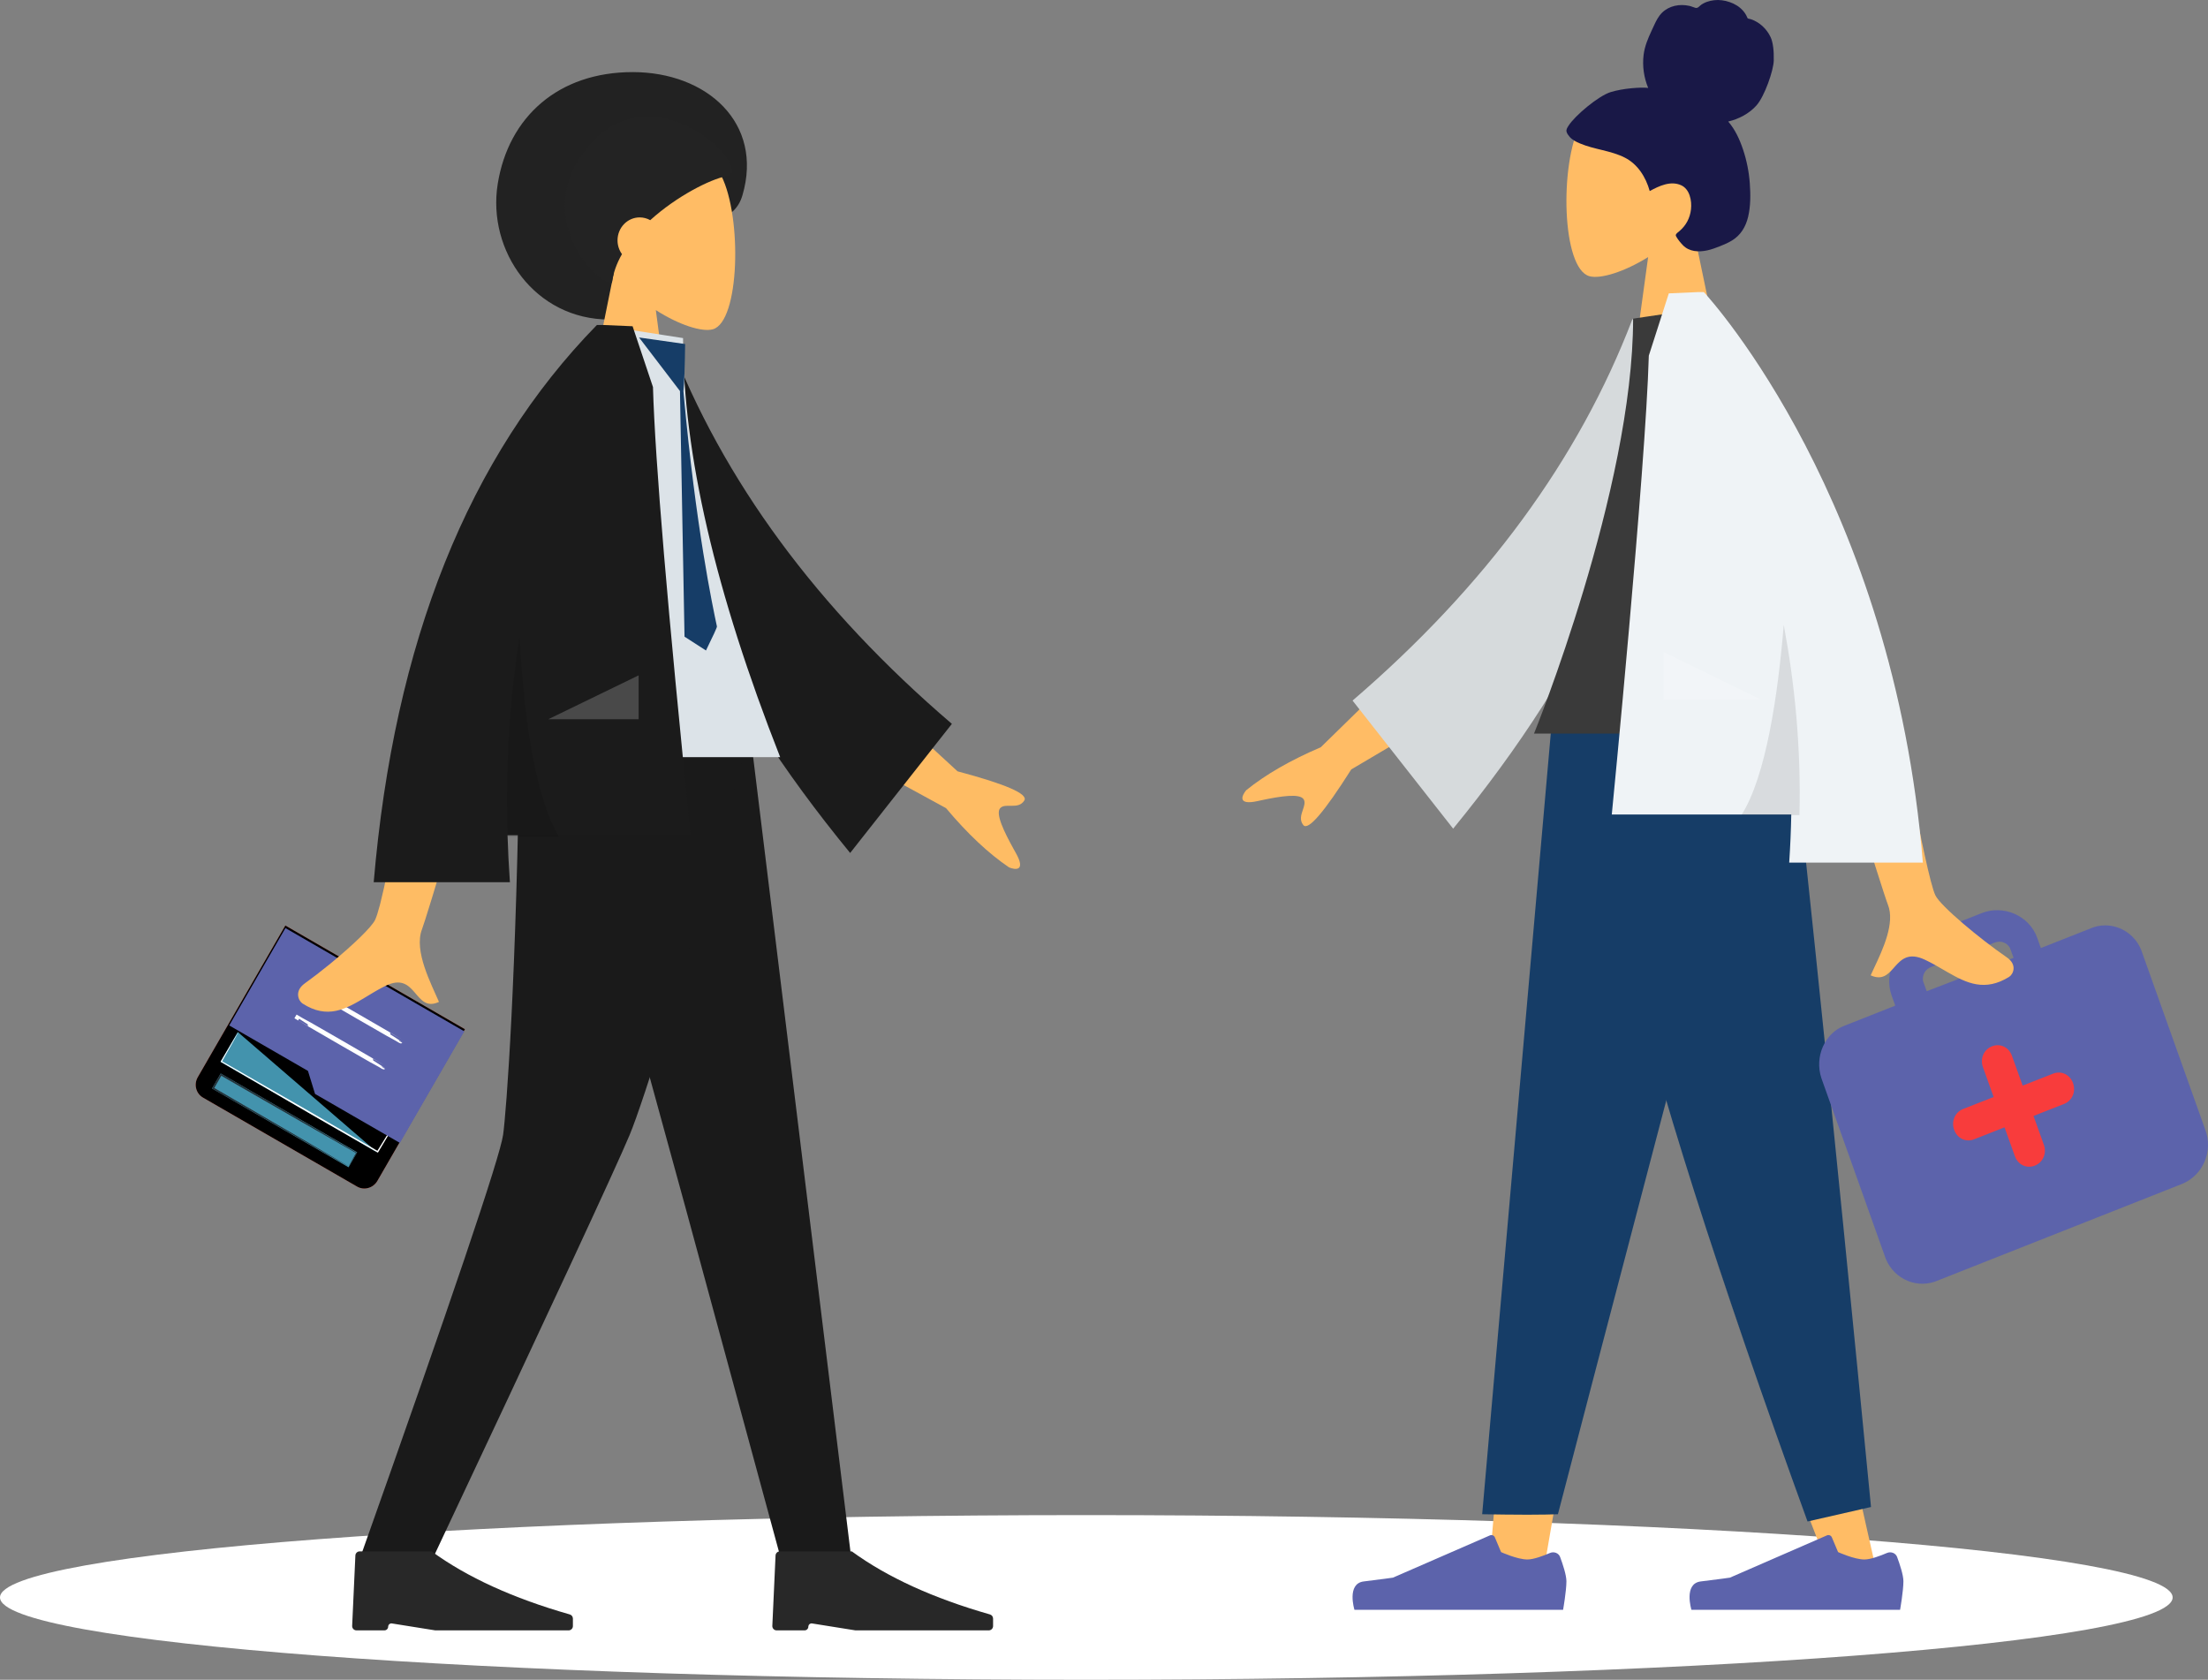 <?xml version="1.0" encoding="UTF-8"?><svg version="1.1" width="514px" height="391px" viewBox="0 0 514.0 391.0" xmlns="http://www.w3.org/2000/svg" xmlns:xlink="http://www.w3.org/1999/xlink"><rect x="0" y="0" width="514.0" height="391.0" fill="#808080" stroke="none"/><defs><clipPath id="i0"><path d="M1600,0 L1600,1054 L0,1054 L0,0 L1600,0 Z"></path></clipPath><clipPath id="i1"><path d="M252.884,0 C392.549,0 505.769,8.581 505.769,19.167 C505.769,29.752 392.549,38.333 252.884,38.333 C113.22,38.333 0,29.752 0,19.167 C0,8.581 113.22,0 252.884,0 Z"></path></clipPath><clipPath id="i2"><path d="M48.275,0 L48.275,44.271 L0,44.271 L0,0 L48.275,0 Z"></path></clipPath><clipPath id="i3"><path d="M44.852,0 C46.743,0 48.275,1.573 48.275,3.513 L48.275,44.271 L0,44.271 L0,3.513 C0,1.573 1.533,0 3.423,0 Z"></path></clipPath><clipPath id="i4"><path d="M42.482,0 L42.482,8.037 L0.32,0 L42.482,0 Z"></path></clipPath><clipPath id="i5"><path d="M42.22,0.314 L42.35,0.314 C36.469,0.329 27.843,0.352 18.235,0.377 C11.952,0.366 6.088,0.356 1.122,0.347 L0.504,0.345 L0.491,0.782 C0.375,4.685 0.278,7.937 0.208,10.282 C0.162,11.469 0.125,12.412 0.099,13.095 C0.082,13.395 0.069,13.639 0.057,13.833 C0.045,14 0.035,14.086 0.026,14.086 C0.018,14.086 0.011,13.999 0.007,13.832 C0.005,13.638 0.003,13.394 0,13.092 C0.005,12.409 0.011,11.465 0.02,10.279 C0.059,7.816 0.114,4.351 0.181,0.185 L0.183,0.032 L0.345,0.032 C5.472,0.022 11.621,0.012 18.235,0 C27.843,0.025 36.469,0.048 42.35,0.064 L42.482,0.064 L42.481,0.189 C42.456,2.645 42.435,4.619 42.421,6.016 C42.407,6.671 42.395,7.19 42.386,7.578 C42.375,7.933 42.363,8.118 42.35,8.118 C42.337,8.118 42.325,7.933 42.313,7.578 C42.305,7.19 42.294,6.671 42.279,6.016 C42.266,4.712 42.247,2.906 42.225,0.674 L42.22,0.314 Z"></path></clipPath><clipPath id="i6"><path d="M50.206,0 L50.206,44.271 L0,44.271 L0,0 L50.206,0 Z"></path></clipPath><clipPath id="i7"><path d="M36.689,0 L36.689,4.025 L0,4.025 L0,0 L36.689,0 Z"></path></clipPath><clipPath id="i8"><path d="M0.084,0.182 C0.079,0.178 0.137,0.174 0.255,0.17 C0.395,0.166 0.568,0.163 0.783,0.157 C1.283,0.151 1.973,0.143 2.848,0.133 C4.688,0.119 7.305,0.101 10.546,0.079 C17.135,0.059 26.251,0.032 36.494,0.001 L36.688,0 L36.689,2.891 C36.689,3.201 36.689,3.511 36.689,3.823 C36.299,4.191 36.574,3.926 36.484,4.008 L34.988,4.008 C34.488,4.008 33.99,4.007 33.494,4.007 C32.504,4.006 31.522,4.006 30.553,4.006 C28.614,4.003 26.72,4.002 24.88,4 C21.206,3.992 17.754,3.985 14.604,3.978 C8.342,3.945 3.293,3.919 0.084,3.902 L0,3.902 L0.001,3.825 C0.022,2.651 0.037,1.739 0.048,1.092 C0.056,0.807 0.063,0.581 0.068,0.404 C0.073,0.252 0.079,0.177 0.084,0.182 Z M0.165,3.747 L0.084,3.747 C3.293,3.731 8.342,3.705 14.604,3.672 C17.754,3.665 21.206,3.658 24.88,3.65 C26.72,3.648 28.614,3.646 30.553,3.644 C31.522,3.644 32.504,3.644 33.494,3.643 L36.299,3.642 L36.299,0.363 L35.598,0.361 C25.775,0.332 17.047,0.305 10.687,0.286 C7.427,0.264 4.794,0.245 2.944,0.232 C2.049,0.222 1.345,0.213 0.835,0.207 C0.609,0.202 0.427,0.198 0.281,0.195 C0.155,0.191 0.088,0.187 0.084,0.182 C0.089,0.187 0.094,0.271 0.1,0.432 C0.105,0.612 0.112,0.844 0.12,1.137 C0.129,1.71 0.143,2.494 0.16,3.486 L0.165,3.747 Z"></path></clipPath><clipPath id="i9"><path d="M24.937,0 L29.042,3.815 L50.206,3.815 L50.206,32.197 L2.124,31.294 L0.02,2.889 C-0.167,1.357 0.962,0 2.425,0 L24.937,0 Z"></path></clipPath><clipPath id="i10"><path d="M31.765,0 C49.028,0 62.26,11.848 57.316,28.681 C55.35,35.375 48.708,33.95 44.816,38.731 C39.377,45.414 35.895,57.593 26.32,57.593 C9.058,57.593 -2.162,41.631 0.351,26.011 C2.864,10.391 14.503,0 31.765,0 Z"></path></clipPath><clipPath id="i11"><path d="M31.953,8.13 C36.808,17.743 36.231,42.129 29.957,43.847 C27.455,44.533 22.124,42.854 16.699,39.379 L20.105,64.974 L0,64.974 L6.921,30.698 C3.061,25.884 0.449,19.984 0.885,13.374 C2.143,-5.674 27.099,-1.484 31.953,8.13 Z"></path></clipPath><clipPath id="i12"><path d="M37.651,13.855 C33.806,14.622 26.062,18.523 19.887,24.117 C19.157,23.706 18.32,23.473 17.431,23.473 C14.583,23.473 12.273,25.864 12.273,28.813 C12.273,30.017 12.658,31.128 13.307,32.021 C12.085,34.161 11.251,36.409 10.978,38.721 C6.742,38.721 -8.717,21.693 6.683,5.672 C22.083,-10.349 44.338,12.522 37.651,13.855 Z"></path></clipPath><clipPath id="i13"><path d="M45.441,0 L69.143,193.518 L52.875,193.518 L30.57,111.406 L0,0 L45.441,0 Z"></path></clipPath><clipPath id="i14"><path d="M91.247,0 C76.287,54.933 66.355,86.251 63.136,93.955 C59.918,101.659 44.49,134.847 16.853,193.518 L0,193.518 C21.709,132.36 32.935,99.172 33.677,93.955 C34.42,88.738 36.831,57.42 37.538,0 Z"></path></clipPath><clipPath id="i15"><path d="M18.551,0 C26.796,6.02 37.516,10.913 50.71,14.681 C51.139,14.803 51.436,15.195 51.436,15.642 L51.436,17.389 C51.436,17.941 50.988,18.389 50.436,18.389 L19.473,18.389 C19.42,18.389 19.368,18.384 19.315,18.376 L9.297,16.775 C8.889,16.71 8.507,16.988 8.441,17.395 C8.435,17.434 8.432,17.473 8.432,17.513 C8.432,17.997 8.04,18.389 7.556,18.389 L1.047,18.389 C0.495,18.389 0.047,17.941 0.047,17.389 C0.047,17.373 0.047,17.358 0.048,17.343 L0.799,0.954 C0.824,0.42 1.264,9.81811997e-17 1.798,0 L18.551,0 Z"></path></clipPath><clipPath id="i16"><path d="M18.551,0 C26.796,6.02 37.516,10.913 50.71,14.681 C51.139,14.803 51.436,15.195 51.436,15.642 L51.436,17.389 C51.436,17.941 50.988,18.389 50.436,18.389 L19.473,18.389 C19.42,18.389 19.368,18.384 19.315,18.376 L9.297,16.775 C8.889,16.71 8.507,16.988 8.441,17.395 C8.435,17.434 8.432,17.473 8.432,17.513 C8.432,17.997 8.04,18.389 7.556,18.389 L1.047,18.389 C0.495,18.389 0.047,17.941 0.047,17.389 C0.047,17.373 0.047,17.358 0.048,17.343 L0.799,0.954 C0.824,0.42 1.264,3.20225805e-16 1.798,0 L18.551,0 Z"></path></clipPath><clipPath id="i17"><path d="M7.175,0 L33.657,20.97 C41.074,23.235 47.216,25.94 52.081,29.085 C53.205,30.192 54.504,32.4 49.564,31.846 L49.249,31.811 L48.616,31.743 C43.976,31.253 39.347,31.03 38.599,32.553 C37.801,34.179 40.67,36.265 39.132,38.443 C38.107,39.895 34.001,36.009 26.814,26.786 L0,14.62 L7.175,0 Z"></path></clipPath><clipPath id="i18"><path d="M43.612,0 L60.866,3.742 C48.602,26.311 40.15,41.773 35.512,50.127 L35.107,50.856 C33.066,54.525 31.841,56.673 31.433,57.299 C28.468,61.842 30.913,70.24 31.782,74.659 C25.586,76.095 28.26,66.468 20.416,68.411 C19.73,68.581 19.053,68.778 18.384,68.989 L17.812,69.173 C17.527,69.266 17.244,69.362 16.962,69.458 L16.399,69.652 C16.212,69.717 16.026,69.782 15.84,69.847 L15.285,70.041 C10.204,71.811 5.511,73.265 0.636,68.424 C-0.159,67.634 -0.694,65.183 2.118,63.954 C4.103,63.086 6.359,62.002 8.612,60.842 L9.407,60.43 C14.83,57.595 20.049,54.418 21.223,52.876 C21.644,52.322 22.231,51.296 22.985,49.8 L23.242,49.283 C26.754,42.166 33.544,25.738 43.612,0 Z"></path></clipPath><clipPath id="i19"><path d="M7.163,0 C22.553,31.596 47.027,59.387 80.585,83.373 L59.612,115.374 C25.067,80.063 2.391,42.497 0,1.94 L7.163,0 Z"></path></clipPath><clipPath id="i20"><path d="M22.822,0 L42.445,3.054 C42.445,29.806 49.98,62.32 65.051,100.594 L0,100.594 C3.045,57.801 7.401,25.906 22.822,0 Z"></path></clipPath><clipPath id="i21"><path d="M53.264,0 C54.797,0.055 57.131,0.154 60.267,0.298 L65.009,14.451 C65.51,31.707 68.439,66.482 73.796,118.777 L31.154,118.777 C31.265,122.388 31.45,126.034 31.707,129.713 L0,129.713 C4.743,73.825 22.063,30.588 51.96,0 L51.974,0.014 L51.983,0 L53.264,0 Z"></path></clipPath><clipPath id="i22"><path d="M2.945,-0.004 C4.16,22.508 7.198,38.027 12.061,46.553 L0.14,46.552 C-0.382,30.356 0.553,14.837 2.945,-0.004 Z"></path></clipPath><clipPath id="i23"><path d="M21.027,0 L21.027,10.21 L0,10.21 L21.027,0 Z"></path></clipPath><clipPath id="i24"><path d="M0,0 L10.726,1.523 C10.653,7.077 10.522,10.734 10.332,12.495 L10.407,13.361 C13.192,44.064 17.145,62.66 18.129,67.271 C18.16,67.466 17.309,69.329 15.576,72.86 L10.583,69.64 L9.524,12.47 L0,0 Z"></path></clipPath><clipPath id="i25"><path d="M35.296,13.342 C35.745,19.938 33.057,25.824 29.084,30.627 L36.207,64.823 L15.517,64.823 L19.022,39.288 C13.439,42.754 7.953,44.429 5.379,43.745 C-1.078,42.031 -1.671,17.702 3.325,8.111 C8.32,-1.48 34.002,-5.661 35.296,13.342 Z"></path></clipPath><clipPath id="i26"><path d="M38.036,0.498 C39.179,0.897 40.276,1.544 41.103,2.487 C41.471,2.906 41.805,3.384 42.022,3.911 C42.111,4.128 42.126,4.256 42.34,4.335 C42.537,4.409 42.768,4.411 42.972,4.481 C44.942,5.156 46.628,6.696 47.545,8.673 C48.08,9.827 48.333,11.858 48.265,14.134 C48.195,16.411 46.162,22.351 44.262,24.518 C42.565,26.452 40.07,27.728 37.664,28.286 C39.261,30.133 40.324,32.441 41.111,34.788 C41.966,37.338 42.494,39.987 42.689,42.687 C42.875,45.251 42.892,47.963 42.298,50.473 C41.741,52.82 40.552,54.746 38.566,55.967 C37.657,56.527 36.679,56.947 35.694,57.331 C34.725,57.71 33.752,58.078 32.736,58.291 C30.813,58.693 28.598,58.623 27.116,57.076 C26.582,56.518 25.995,55.816 25.606,55.135 C25.466,54.89 25.381,54.729 25.552,54.49 C25.755,54.203 26.085,53.983 26.347,53.758 C27.84,52.478 28.765,50.769 28.997,48.739 C29.233,46.678 28.686,44.019 26.706,43.119 C24.261,42.009 21.568,43.283 19.394,44.471 C18.47,41.174 16.574,38.206 13.601,36.694 C10.312,35.021 6.537,34.825 3.157,33.389 C2.276,33.015 1.379,32.591 0.73,31.828 C0.459,31.51 0.141,31.097 0.032,30.675 C-0.109,30.122 0.244,29.658 0.516,29.227 C1.962,26.939 7.443,22.317 10.296,21.438 C13.148,20.558 17.289,20.26 19.031,20.462 C18.04,18.061 17.647,15.386 17.967,12.781 C18.217,10.756 18.982,8.972 19.808,7.183 L20.223,6.287 C20.293,6.138 20.362,5.988 20.431,5.837 C20.908,4.796 21.448,3.761 22.253,2.965 C23.074,2.154 24.113,1.618 25.202,1.363 C26.316,1.101 27.482,1.123 28.598,1.361 C29.092,1.465 29.534,1.694 30.019,1.821 C30.515,1.951 30.756,1.637 31.116,1.321 C31.983,0.561 33.255,0.186 34.352,0.052 C35.584,-0.099 36.862,0.089 38.036,0.498 Z"></path></clipPath><clipPath id="i27"><path d="M61.853,0 L28.674,109.366 L12.602,202.374 L0,202.374 L16.983,0 L61.853,0 Z"></path></clipPath><clipPath id="i28"><path d="M46.468,0 C44.373,59.974 46.839,90.91 47.308,96.359 C47.777,101.808 54.197,137.139 69.396,203.955 L56.914,199.312 C42.501,162.543 33.789,136.37 28.53,119.576 L28.016,117.928 C24.83,107.687 22.999,101.193 21.952,98.135 C19.196,90.088 11.88,57.376 0,0 L46.468,0 Z"></path></clipPath><clipPath id="i29"><path d="M33.123,0.521 L34.574,3.961 C34.574,3.961 38.35,5.683 40.711,5.683 C42.148,5.683 44.406,4.832 45.952,4.167 C46.876,3.771 47.973,4.172 48.316,5.099 C48.943,6.787 49.784,9.321 49.784,10.749 C49.784,13.025 49.009,17.392 49.009,17.392 L0.439,17.392 C0.439,17.392 -1.455,11.276 2.624,10.788 C6.704,10.301 9.402,9.908 9.402,9.908 L31.976,0.073 C32.42,-0.12 32.938,0.083 33.123,0.521 Z"></path></clipPath><clipPath id="i30"><path d="M66.379,0 L52.565,56.298 C29.63,143.671 17.986,188.111 17.632,189.62 C15.961,189.685 13.817,189.72 11.2,189.725 L9.771,189.725 C6.987,189.72 3.73,189.685 0,189.62 L16.662,0 L66.379,0 Z"></path></clipPath><clipPath id="i31"><path d="M50.1,0 C52.451,20.141 55.61,50.137 58.69,80.282 L59.203,85.306 C64.489,137.199 69.396,187.936 69.396,187.936 L54.623,191.307 C33.645,133.536 19.48,88.965 12.131,57.594 C4.782,26.223 0.738,7.025 0,0 L50.1,0 Z"></path></clipPath><clipPath id="i32"><path d="M64.944,0 L64.349,44.976 L0,45.855 L0.595,0.878 L64.944,0 Z"></path></clipPath><clipPath id="i33"><path d="M37.874,0.669 C42.846,-1.297 48.892,1.201 50.759,6.438 L51.607,8.819 L63.358,4.173 L63.81,3.994 C68.527,2.4 73.741,5.092 75.254,10.061 L89.759,50.767 C89.802,50.886 89.802,50.886 89.846,51.006 C91.782,56.078 89.382,61.644 84.566,63.684 L27.164,86.38 L26.938,86.469 C21.995,88.152 16.738,85.342 15.184,80.253 L0.677,39.548 L0.508,39.072 C-1.117,34.146 1.281,28.582 5.957,26.869 L17.708,22.222 L16.861,19.841 C14.994,14.605 17.988,8.532 22.959,6.566 Z M44.876,33.891 C44.158,31.89 42.147,30.935 40.234,31.686 C38.322,32.437 37.408,34.542 38.126,36.542 L40.617,43.487 L33.53,46.269 C31.618,47.02 30.704,49.125 31.422,51.126 C32.14,53.127 34.152,54.083 36.064,53.331 L43.15,50.549 L45.557,57.257 C46.275,59.258 48.287,60.214 50.199,59.462 C52.111,58.711 53.025,56.606 52.307,54.606 L49.9,47.898 L56.987,45.115 C58.899,44.363 59.812,42.258 59.096,40.258 C58.378,38.258 56.366,37.301 54.454,38.053 L47.368,40.836 Z M44.415,8.799 C43.684,7.507 42.223,7.02 40.875,7.537 L26.047,13.228 C24.699,13.746 23.914,15.096 24.194,16.56 L25.038,18.858 L45.259,11.097 Z"></path></clipPath><clipPath id="i34"><path d="M150.266,3.347 C150.266,3.347 152.404,15.79 154.856,28.871 L155.152,30.443 L155.449,32.016 C157.741,44.075 160.174,55.875 161.329,58.224 C162.557,60.721 171.643,68.305 177.947,72.639 C180.478,74.378 179.43,76.604 178.475,77.195 C172.869,80.663 168.644,78.673 164.2,76.117 L163.696,75.826 C163.527,75.728 163.358,75.63 163.189,75.531 C161.792,74.717 160.363,73.884 158.852,73.18 C155.116,71.437 153.433,73.071 151.921,74.766 L151.711,75.003 L151.466,75.278 C150.162,76.737 148.841,77.986 146.258,76.828 C146.499,76.288 146.783,75.686 147.089,75.035 C149.066,70.832 151.983,64.635 150.266,60.37 C149.658,58.859 145.82,46.687 141.853,33.982 L140.817,30.662 C136.505,16.835 132.359,3.418 132.359,3.418 Z M42.521,0 L50.583,13.984 L25.34,28.901 C19.011,38.895 15.294,43.213 14.188,41.856 C13.256,40.711 13.684,39.456 14.077,38.301 C14.384,37.4 14.67,36.56 14.277,35.879 C13.437,34.422 8.942,35.111 4.455,36.067 L3.844,36.199 C3.742,36.221 3.64,36.243 3.539,36.266 C-1.234,37.317 -0.131,34.967 0.884,33.74 C5.396,30.092 11.182,26.756 18.246,23.737 L42.521,0 Z"></path></clipPath><clipPath id="i35"><path d="M65.142,0 L72.365,1.299 C73.506,41.594 54.405,80.688 23.418,118.579 L0,88.761 C30.99,62.149 52.704,32.562 65.142,0 Z"></path></clipPath><clipPath id="i36"><path d="M42.271,0 C58.007,25.651 63.271,57.061 66.379,99.433 L0,99.433 C0,99.433 23.068,42.586 23.068,2.85 L42.271,0 Z"></path></clipPath><clipPath id="i37"><path d="M21.404,0 C21.406,0.005 21.41,0.01 21.412,0.015 L21.427,0 L21.479,0.056 C23.172,1.895 65.572,48.693 72.414,132.808 L41.301,132.808 C41.554,129.027 41.711,125.293 41.782,121.611 L0,121.611 C0,121.611 7.884,41.297 8.622,14.796 L13.275,0.305 C13.275,0.305 17.891,0.085 20.147,0 Z"></path></clipPath><clipPath id="i38"><path d="M9.859,0 C12.388,13.489 13.905,28.394 13.518,44.269 L0,44.269 C5.773,35.266 8.537,16.006 9.859,0 Z"></path></clipPath><clipPath id="i39"><path d="M0,0 L22.629,11.067 L0,11.067 L0,0 Z"></path></clipPath></defs><g transform="translate(-204.0 -379.0)"><g clip-path="url(#i0)"><g transform="translate(204.0 379.0)"><g transform="translate(0.0 352.667)"><g clip-path="url(#i1)"><polygon points="0,0 505.769,0 505.769,38.333 0,38.333 0,0" stroke="none" fill="#FFFFFF"></polygon></g></g><g transform="translate(42.986 16.782)"><g transform="translate(42.969 261.627) rotate(-150)"><g transform="translate(0.129 0.503)"><g clip-path="url(#i2)"><g clip-path="url(#i3)"><polygon points="1.13686838e-13,0 48.275,0 48.275,44.271 1.13686838e-13,44.271 1.13686838e-13,0" stroke="none" fill="#FF715E"></polygon></g></g></g><g transform="translate(0.129 0.503)"><g clip-path="url(#i2)"><g clip-path="url(#i3)"><polygon points="1.13686838e-13,0 48.275,0 48.275,44.271 1.13686838e-13,44.271 1.13686838e-13,0" stroke="none" fill="#000000"></polygon></g></g></g><g transform="translate(3.121 9.729)"><g clip-path="url(#i4)"><polygon points="1.13686838e-13,0 42.482,0 42.482,14.086 1.13686838e-13,14.086 1.13686838e-13,0" stroke="none" fill="#4393AD"></polygon></g></g><g transform="translate(3.121 9.729)"><g clip-path="url(#i5)"><polygon points="1.13686838e-13,0 42.482,0 42.482,14.086 1.13686838e-13,14.086 1.13686838e-13,0" stroke="none" fill="#FFFFFF"></polygon></g></g><g clip-path="url(#i6)"><g transform="translate(7.525 3.396)"><g clip-path="url(#i7)"><polygon points="1.13686838e-13,0 36.689,0 36.689,4.025 1.13686838e-13,4.025 1.13686838e-13,0" stroke="none" fill="#4393AD"></polygon></g></g><g transform="translate(7.525 3.396)"><g clip-path="url(#i8)"><polygon points="1.13686838e-13,0 36.689,0 36.689,4.025 1.13686838e-13,4.025 1.13686838e-13,0" stroke="none" fill="#253138"></polygon></g></g><g transform="translate(-2.12 14.284)"><g clip-path="url(#i9)"><polygon points="2.12,0 50.206,0 50.206,29.987 2.12,29.987 2.12,0" stroke="none" fill="#5C63AB"></polygon></g></g><g transform="translate(12.103 27.532)"><path d="M23.172,0.101 C23.172,0.13 17.984,0.153 11.586,0.153 C5.187,0.153 0,0.13 0,0.101 C0,0.072 5.187,0.048 11.586,0.048 C17.984,0.048 23.172,0.072 23.172,0.101" stroke="#FFFFFF" stroke-width="1" fill="none" stroke-linecap="square" stroke-linejoin="round"></path></g><g transform="translate(11.655 34.773)"><path d="M23.172,0.101 C23.172,0.13 17.984,0.153 11.586,0.153 C5.187,0.153 0,0.13 0,0.101 C0,0.072 5.187,0.048 11.586,0.048 C17.984,0.048 23.172,0.072 23.172,0.101" stroke="#FFFFFF" stroke-width="1" fill="none" stroke-linecap="square" stroke-linejoin="round"></path></g></g></g><g transform="translate(13.282 0.0)"><g transform="translate(59.248 0.0)"><g clip-path="url(#i10)"><polygon points="-1.66533454e-16,0 58.363,0 58.363,57.593 -1.66533454e-16,57.593 -1.66533454e-16,0" stroke="none" fill="#222222"></polygon></g><g transform="translate(20.456 16.021)"><g clip-path="url(#i11)"><polygon points="0,-3.55271368e-15 35.184,-3.55271368e-15 35.184,64.974 0,64.974 0,-3.55271368e-15" stroke="none" fill="#FFBC65"></polygon></g></g><g transform="translate(15.965 10.349)"><g clip-path="url(#i12)"><polygon points="3.55271368e-15,8.8817842e-16 38.872,8.8817842e-16 38.872,38.721 3.55271368e-15,38.721 3.55271368e-15,8.8817842e-16" stroke="none" fill="#232323"></polygon></g></g></g><g transform="translate(25.662 153.438)"><g transform="translate(47.22 0.0)"><g clip-path="url(#i13)"><polygon points="0,0 69.143,0 69.143,193.518 0,193.518 0,0" stroke="none" fill="#1A1A1A"></polygon></g></g><g transform="translate(1.506 0.0)"><g clip-path="url(#i14)"><polygon points="0,0 91.247,0 91.247,193.518 0,193.518 0,0" stroke="none" fill="#1A1A1A"></polygon></g></g><g transform="translate(0.0 190.891)"><g clip-path="url(#i15)"><polygon points="0.047,0 51.436,0 51.436,18.389 0.047,18.389 0.047,0" stroke="none" fill="#282828"></polygon></g></g><g transform="translate(97.812 190.891)"><g clip-path="url(#i16)"><polygon points="0.047,0 51.436,0 51.436,18.389 0.047,18.389 0.047,0" stroke="none" fill="#282828"></polygon></g></g></g><g transform="translate(0.0 58.86)"><g transform="translate(131.505 89.681) rotate(67) scale(1.0 -1.0)"><g clip-path="url(#i17)"><polygon points="0,0 53.12,0 53.12,38.739 0,38.739 0,0" stroke="none" fill="#FEBC64"></polygon></g></g><g transform="translate(-0.69 91.148) rotate(-12.0)"><g clip-path="url(#i18)"><polygon points="-1.13686838e-13,-1.42108547e-14 60.866,-1.42108547e-14 60.866,74.806 -1.13686838e-13,74.806 -1.13686838e-13,-1.42108547e-14" stroke="none" fill="#FEBC64"></polygon></g></g><g transform="translate(92.309 2.772) rotate(5.0)"><g clip-path="url(#i19)"><polygon points="-1.13686838e-13,-7.10542736e-15 80.585,-7.10542736e-15 80.585,115.374 -1.13686838e-13,115.374 -1.13686838e-13,-7.10542736e-15" stroke="none" fill="#1B1B1B"></polygon></g></g><g transform="translate(60.295 0.0)"><g clip-path="url(#i20)"><polygon points="0,0 65.051,0 65.051,100.594 0,100.594 0,0" stroke="none" fill="#DCE3E8"></polygon></g></g><g transform="translate(30.727 0.0)"><g clip-path="url(#i21)"><polygon points="0,0 73.796,0 73.796,129.713 0,129.713 0,0" stroke="none" fill="#1B1B1B"></polygon></g></g><g transform="translate(61.751 72.571)"><g clip-path="url(#i22)"><polygon points="-2.15380491e-12,-0.004 12.061,-0.004 12.061,46.553 -2.15380491e-12,46.553 -2.15380491e-12,-0.004" stroke="none" fill="rgba(0, 0, 0, 0.1)"></polygon></g></g><g transform="translate(71.371 81.56)"><g clip-path="url(#i23)"><polygon points="0,0 21.027,0 21.027,10.21 0,10.21 0,0" stroke="none" fill="rgba(255, 255, 255, 0.2)"></polygon></g></g></g></g><g transform="translate(105.78 61.773)"><g clip-path="url(#i24)"><polygon points="0,0 18.13,0 18.13,72.86 0,72.86 0,0" stroke="none" fill="#163D67"></polygon></g></g></g><g transform="translate(364.647 20.554)"><g clip-path="url(#i25)"><polygon points="2.66453526e-15,0 36.207,0 36.207,64.823 2.66453526e-15,64.823 2.66453526e-15,0" stroke="none" fill="#FFBC65"></polygon></g></g><g transform="translate(364.647 0.0)"><g clip-path="url(#i26)"><polygon points="-1.20042865e-14,-1.38777878e-16 48.276,-1.38777878e-16 48.276,58.499 -1.20042865e-14,58.499 -1.20042865e-14,-1.38777878e-16" stroke="none" fill="#191847"></polygon></g></g><g transform="translate(346.543 164.429)"><g clip-path="url(#i27)"><polygon points="0,0 61.853,0 61.853,202.374 0,202.374 0,0" stroke="none" fill="#FFBC65"></polygon></g></g><g transform="translate(367.664 162.848)"><g clip-path="url(#i28)"><polygon points="0,0 69.396,0 69.396,203.955 0,203.955 0,0" stroke="none" fill="#FFBC65"></polygon></g></g><g transform="translate(393.311 357.317)"><g clip-path="url(#i29)"><polygon points="-1.95954364e-14,1.78329573e-14 49.784,1.78329573e-14 49.784,17.392 -1.95954364e-14,17.392 -1.95954364e-14,1.78329573e-14" stroke="none" fill="#5C63AB"></polygon></g></g><g transform="translate(314.862 357.317)"><g clip-path="url(#i29)"><polygon points="-1.95954364e-14,1.78329573e-14 49.784,1.78329573e-14 49.784,17.392 -1.95954364e-14,17.392 -1.95954364e-14,1.78329573e-14" stroke="none" fill="#5C63AB"></polygon></g></g><g transform="translate(345.035 162.848)"><g clip-path="url(#i30)"><polygon points="0,0 66.379,0 66.379,189.726 0,189.726 0,0" stroke="none" fill="#163D67"></polygon></g></g><g transform="translate(366.155 162.848)"><g clip-path="url(#i31)"><polygon points="0,0 69.396,0 69.396,191.307 0,191.307 0,0" stroke="none" fill="#163D67"></polygon></g></g><g transform="translate(423.483 211.86)"><g transform="translate(11.363 39.836) rotate(-20.574)"><g clip-path="url(#i32)"><polygon points="-5.68434189e-14,-7.10542736e-15 64.944,-7.10542736e-15 64.944,45.855 -5.68434189e-14,45.855 -5.68434189e-14,-7.10542736e-15" stroke="none" fill="#F83C3C"></polygon></g></g><g clip-path="url(#i33)"><polygon points="-8.8817842e-16,0 90.517,0 90.517,86.958 -8.8817842e-16,86.958 -8.8817842e-16,0" stroke="none" fill="#5C63AB"></polygon></g></g><g transform="translate(289.216 150.2)"><g clip-path="url(#i34)"><polygon points="4.4408921e-16,0 179.526,0 179.526,79.052 4.4408921e-16,79.052 4.4408921e-16,0" stroke="none" fill="#FFBC65"></polygon></g></g><g transform="translate(314.862 74.309)"><g clip-path="url(#i35)"><polygon points="0,0 72.414,0 72.414,118.579 0,118.579 0,0" stroke="none" fill="#D6DADC"></polygon></g></g><g transform="translate(357.104 71.321)"><g clip-path="url(#i36)"><polygon points="0,0 66.379,0 66.379,99.433 0,99.433 0,0" stroke="none" fill="#3A3A3A"></polygon></g></g><g transform="translate(375.207 67.985)"><g clip-path="url(#i37)"><polygon points="0,0 72.414,0 72.414,132.808 0,132.808 0,0" stroke="none" fill="#EFF3F6"></polygon></g></g><g transform="translate(405.379 145.456)"><g clip-path="url(#i38)"><polygon points="0,0 13.578,0 13.578,44.269 0,44.269 0,0" stroke="none" fill="rgba(0, 0, 0, 0.1)"></polygon></g></g><g transform="translate(387.276 151.781)"><g clip-path="url(#i39)"><polygon points="0,0 22.629,0 22.629,11.067 0,11.067 0,0" stroke="none" fill="rgba(255, 255, 255, 0.2)"></polygon></g></g></g></g></g></svg>